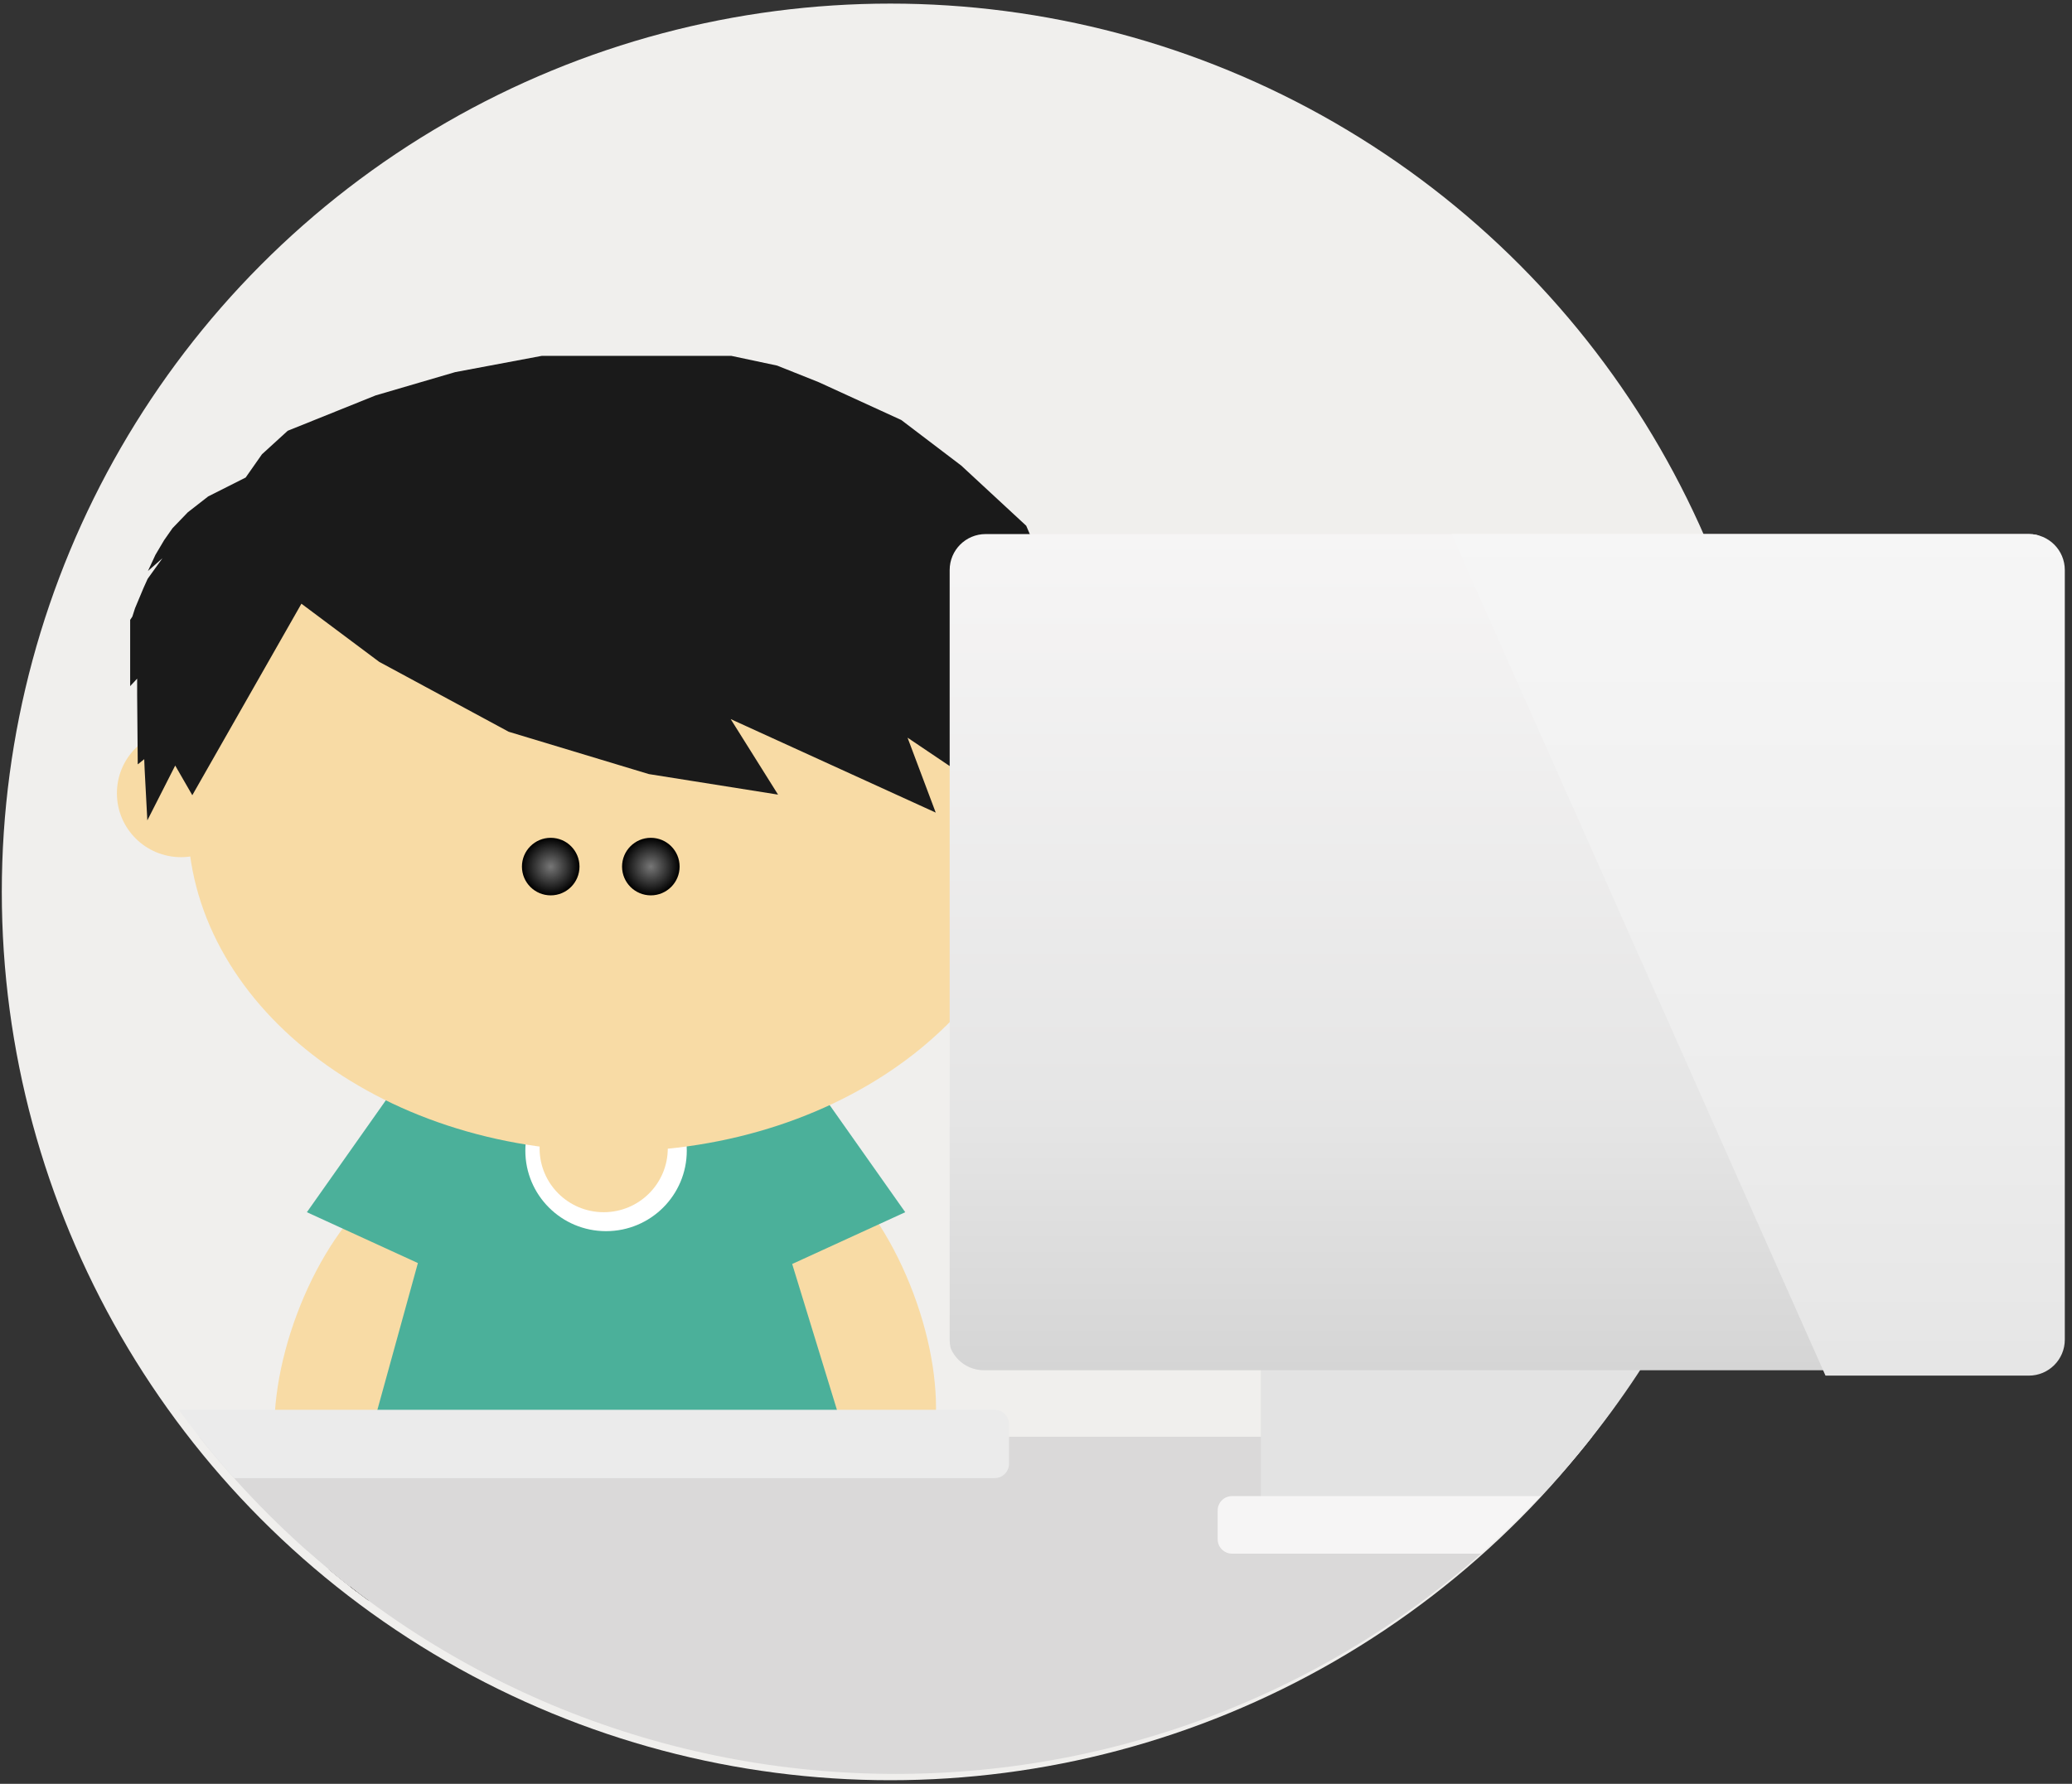 <?xml version="1.0" encoding="utf-8"?>
<!-- Generator: Adobe Illustrator 15.0.0, SVG Export Plug-In . SVG Version: 6.00 Build 0)  -->
<!DOCTYPE svg PUBLIC "-//W3C//DTD SVG 1.1//EN" "http://www.w3.org/Graphics/SVG/1.1/DTD/svg11.dtd">
<svg version="1.1" id="图层_1" xmlns="http://www.w3.org/2000/svg" xmlns:xlink="http://www.w3.org/1999/xlink" x="0px" y="0px"
	 width="576px" height="496px" viewBox="0 0 576 496" enable-background="new 0 0 576 496" xml:space="preserve">
<rect x="0" y="0" width="576" height="496" fill="#333333" stroke="none"/>
<circle id="oval" fill="#F0EFED" cx="247.5" cy="248" r="247"/>
<g>
	<defs>
		<path id="SVGID_1_" d="M423.48,72.02c96.359,96.36,96.359,252.6,0,348.96c-96.36,96.359-252.601,96.359-348.96,0
			c-96.36-96.36-96.36-252.601,0-348.96S327.12-24.34,423.48,72.02z"/>
	</defs>
	<clipPath id="SVGID_2_">
		<use xlink:href="#SVGID_1_"  overflow="visible"/>
	</clipPath>
	<g id="group2" clip-path="url(#SVGID_2_)">
		<g id="page1">
			<g id="layer_1">
				<g id="layer_1_1_">
					<path id="bezier55" fill="#F8DBA5" d="M126.04,324.65c13.66,5.109,16.33,31.59,5.98,59.16
						C121.67,411.38,102.2,429.6,88.55,424.51c-13.67-5.109-16.33-31.6-5.98-59.16C92.92,337.779,112.39,319.561,126.04,324.65z"/>
					<path id="bezier2" d="M98.51,417.36v21.06h139.94v-21.06H98.51z"/>
					<path id="bezier5" fill="#F8DBA5" d="M210.44,318.92c-13.67,5.1-16.33,31.59-5.98,59.15c10.35,27.58,29.82,45.79,43.47,40.699
						c13.66-5.109,16.33-31.59,5.98-59.149C243.56,332.04,224.09,313.82,210.44,318.92z"/>
					<path id="bezier7" fill="#4BB09A" d="M251.65,337.061l-24.14-34.221l-19.48,8.93l-1.73-5.64h-77.69l-1.35,4.87l-17.81-8.16
						l-24.14,34.221l30.86,14.14l-18.98,68.79h144.05l-21.02-68.53L251.65,337.061z"/>
					<path id="bezier8" fill="#FFFFFF" d="M168.48,342.33c12.4,0,22.44-10.02,22.44-22.38s-10.04-22.37-22.44-22.37
						s-22.44,10.01-22.44,22.37S156.08,342.33,168.48,342.33z"/>
					<path id="bezier9" fill="#F8DBA5" d="M167.82,337.061c9.85,0,17.82-7.951,17.82-17.771s-7.97-17.771-17.82-17.771
						c-9.85,0-17.82,7.951-17.82,17.771S157.97,337.061,167.82,337.061z"/>
					<path id="bezier10" fill="#F8DBA5" d="M50.32,238.34c9.85,0,17.83-7.95,17.83-17.77c0-9.82-7.98-17.77-17.83-17.77
						c-9.85,0-17.82,7.95-17.82,17.77C32.5,230.39,40.47,238.34,50.32,238.34z"/>
					<path id="bezier11" fill="#E8D0A4" d="M282.68,238.34c9.849,0,17.82-7.95,17.82-17.77c0-9.82-7.971-17.77-17.82-17.77
						c-9.85,0-17.83,7.95-17.83,17.77C264.85,230.39,272.83,238.34,282.68,238.34z"/>
					<path id="bezier12" fill="#F8DBA5" d="M170.34,320.171c65.26,0,118.16-41.25,118.16-92.14s-52.9-92.14-118.16-92.14
						c-65.26,0-118.16,41.25-118.16,92.14S105.08,320.171,170.34,320.171z"/>
					<path id="bezier19" fill="#211D1A" d="M167.16,422.62v17.11h1.32v-17.11H167.16z"/>
					<path id="bezier31" fill="#211D1A" d="M84.65,445c3.29,0,5.94-2.07,5.94-4.61s-2.65-4.6-5.94-4.6s-5.94,2.06-5.94,4.6
						S81.36,445,84.65,445z"/>
					<path id="bezier32" fill="#211D1A" d="M93.89,445c3.29,0,5.94-2.07,5.94-4.61s-2.65-4.6-5.94-4.6s-5.94,2.06-5.94,4.6
						S90.6,445,93.89,445z"/>
					<path id="bezier33" fill="#211D1A" d="M103.13,445c3.29,0,5.94-2.07,5.94-4.61s-2.65-4.6-5.94-4.6s-5.94,2.06-5.94,4.6
						S99.84,445,103.13,445z"/>
					<path id="bezier34" fill="#211D1A" d="M113.69,445c3.29,0,5.94-2.07,5.94-4.61s-2.65-4.6-5.94-4.6s-5.94,2.06-5.94,4.6
						S110.4,445,113.69,445z"/>
					<path id="bezier35" fill="#211D1A" d="M122.93,445c3.29,0,5.94-2.07,5.94-4.61s-2.65-4.6-5.94-4.6c-3.28,0-5.94,2.06-5.94,4.6
						S119.65,445,122.93,445z"/>
					<path id="bezier36" fill="#211D1A" d="M132.17,445c3.29,0,5.95-2.07,5.95-4.61s-2.66-4.6-5.95-4.6c-3.28,0-5.94,2.06-5.94,4.6
						S128.89,445,132.17,445z"/>
					<path id="bezier37" fill="#211D1A" d="M142.74,445c3.28,0,5.94-2.07,5.94-4.61s-2.66-4.6-5.94-4.6c-3.29,0-5.94,2.06-5.94,4.6
						S139.45,445,142.74,445z"/>
					<path id="bezier38" fill="#211D1A" d="M151.98,445c3.29,0,5.94-2.07,5.94-4.61s-2.65-4.6-5.94-4.6s-5.94,2.06-5.94,4.6
						S148.69,445,151.98,445z"/>
					<path id="bezier39" fill="#211D1A" d="M161.22,445c3.29,0,5.94-2.07,5.94-4.61s-2.65-4.6-5.94-4.6c-3.29,0-5.94,2.06-5.94,4.6
						S157.93,445,161.22,445z"/>
					<path id="bezier40" fill="#211D1A" d="M174.42,445c3.29,0,5.94-2.07,5.94-4.61s-2.65-4.6-5.94-4.6s-5.94,2.06-5.94,4.6
						S171.13,445,174.42,445z"/>
					<path id="bezier41" fill="#211D1A" d="M183.66,445c3.29,0,5.94-2.07,5.94-4.61s-2.65-4.6-5.94-4.6c-3.28,0-5.94,2.06-5.94,4.6
						S180.38,445,183.66,445z"/>
					<path id="bezier42" fill="#211D1A" d="M192.9,445c3.29,0,5.94-2.07,5.94-4.61s-2.65-4.6-5.94-4.6c-3.28,0-5.94,2.06-5.94,4.6
						S189.62,445,192.9,445z"/>
					<path id="bezier43" fill="#211D1A" d="M203.47,445c3.28,0,5.94-2.07,5.94-4.61s-2.66-4.6-5.94-4.6c-3.29,0-5.95,2.06-5.95,4.6
						S200.18,445,203.47,445z"/>
					<path id="bezier44" fill="#211D1A" d="M212.71,445c3.28,0,5.94-2.07,5.94-4.61s-2.66-4.6-5.94-4.6c-3.29,0-5.94,2.06-5.94,4.6
						S209.42,445,212.71,445z"/>
					<path id="bezier45" fill="#211D1A" d="M221.95,445c3.29,0,5.94-2.07,5.94-4.61s-2.65-4.6-5.94-4.6s-5.94,2.06-5.94,4.6
						S218.66,445,221.95,445z"/>
					<path id="bezier46" fill="#211D1A" d="M232.51,445c3.29,0,5.94-2.07,5.94-4.61s-2.65-4.6-5.94-4.6c-3.29,0-5.94,2.06-5.94,4.6
						S229.22,445,232.51,445z"/>
					<path id="bezier47" fill="#211D1A" d="M241.75,445c3.29,0,5.94-2.07,5.94-4.61s-2.65-4.6-5.94-4.6s-5.94,2.06-5.94,4.6
						S238.46,445,241.75,445z"/>
					<path id="bezier48" fill="#211D1A" d="M250.99,445c3.29,0,5.94-2.07,5.94-4.61s-2.65-4.6-5.94-4.6c-3.28,0-5.94,2.06-5.94,4.6
						S247.71,445,250.99,445z"/>
					<path id="bezier50" fill="#FFFFFF" d="M123.59,422.62c-24.79,0-44.88,8.24-44.88,18.43h89.77
						C168.48,430.86,148.39,422.62,123.59,422.62L123.59,422.62z"/>
					<path id="bezier51" fill="#FFFFFF" d="M213.37,422.62c-24.8,0-44.89,8.24-44.89,18.43h89.77
						C258.25,430.86,238.16,422.62,213.37,422.62L213.37,422.62z"/>
				</g>
			</g>
		</g>
		<rect id="rectangle" x="-70" y="399.5" fill="#DAD9D9" width="567" height="193"/>
		<path id="roundedRectangle" fill="#EBEBEB" d="M36.5,392h240c2.209,0,4,1.791,4,4v11c0,2.209-1.791,4-4,4h-240
			c-2.209,0-4-1.791-4-4v-11C32.5,393.791,34.291,392,36.5,392z"/>
		<rect id="rectangle2" x="350.5" y="341" fill="#E3E3E3" width="138" height="86"/>
		<path id="roundedRectangle3" fill="#F6F5F5" d="M342.5,416h163c2.209,0,4,1.791,4,4v8c0,2.209-1.791,4-4,4h-163
			c-2.209,0-4-1.791-4-4v-8C338.5,417.791,340.291,416,342.5,416z"/>
	</g>
</g>
<polyline fill="#1A1A1A" points="79.979,119.781 72.823,126.313 68.292,132.781 57.875,138.031 52.208,142.448 47.958,146.864 
	45.625,150.198 43.208,154.281 41.125,158.771 45.163,155.214 41.042,160.948 39.906,163.469 37.542,169.114 36.792,171.448 
	36.184,172.364 36.184,190.781 38.125,188.703 38.125,193.198 38.292,212.531 40.094,211.094 40.208,213.948 40.958,228.114 
	48.708,212.864 53.458,221.114 83.792,167.864 105.417,184.031 141.417,203.469 180.375,215.239 216.292,220.948 203.125,199.948 
	260.125,225.948 252.292,205.114 292.624,232.281 292.624,217.114 304.458,229.781 304.458,191.114 285.282,146.187 
	267.209,129.448 250.542,116.781 227.625,106.281 216.042,101.656 203.292,98.948 150.625,98.948 126.542,103.469 104.417,109.948 
	"/>
<g id="group4">
	<g>
		<defs>
			<path id="SVGID_3_" d="M274,148.5h290c5.522,0,10,4.477,10,10v214c0,5.523-4.478,10-10,10H274c-5.523,0-10-4.477-10-10v-214
				C264,152.977,268.477,148.5,274,148.5z"/>
		</defs>
		<clipPath id="SVGID_4_">
			<use xlink:href="#SVGID_3_"  overflow="visible"/>
		</clipPath>
		<g id="group" clip-path="url(#SVGID_4_)">
			
				<linearGradient id="roundedRectangle4_1_" gradientUnits="userSpaceOnUse" x1="701" y1="-258.5" x2="701" y2="-25.5" gradientTransform="matrix(1 0 0 -1 -283 122.5)">
				<stop  offset="0" style="stop-color:#D5D5D5"/>
				<stop  offset="0.3" style="stop-color:#E5E5E5"/>
				<stop  offset="1" style="stop-color:#F6F5F5"/>
			</linearGradient>
			<path id="roundedRectangle4" fill="url(#roundedRectangle4_1_)" d="M273.5,148h289c5.522,0,10,4.477,10,10v213
				c0,5.523-4.478,10-10,10h-289c-5.523,0-10-4.477-10-10V158C263.5,152.477,267.977,148,273.5,148z"/>
			
				<linearGradient id="shiner_1_" gradientUnits="userSpaceOnUse" x1="862.74" y1="63.06" x2="862.74" y2="-342.05" gradientTransform="matrix(1 0 0 -1 -283 122.5)">
				<stop  offset="0" style="stop-color:#FBFBFB"/>
				<stop  offset="0.6" style="stop-color:#EDEDED"/>
				<stop  offset="1" style="stop-color:#DEDEDE"/>
			</linearGradient>
			<path id="shiner" fill="url(#shiner_1_)" d="M363.96,59.44l179.96,405.11h251.6L769.31,64.7L363.96,59.44z"/>
		</g>
	</g>
</g>
<radialGradient id="SVGID_5_" cx="153.094" cy="240.958" r="8" gradientUnits="userSpaceOnUse">
	<stop  offset="0" style="stop-color:#777777"/>
	<stop  offset="1" style="stop-color:#000000"/>
</radialGradient>
<circle fill="url(#SVGID_5_)" cx="153.094" cy="240.958" r="8"/>
<radialGradient id="SVGID_6_" cx="180.927" cy="240.958" r="8.001" gradientUnits="userSpaceOnUse">
	<stop  offset="0" style="stop-color:#777777"/>
	<stop  offset="1" style="stop-color:#000000"/>
</radialGradient>
<circle fill="url(#SVGID_6_)" cx="180.927" cy="240.958" r="8"/>
</svg>
